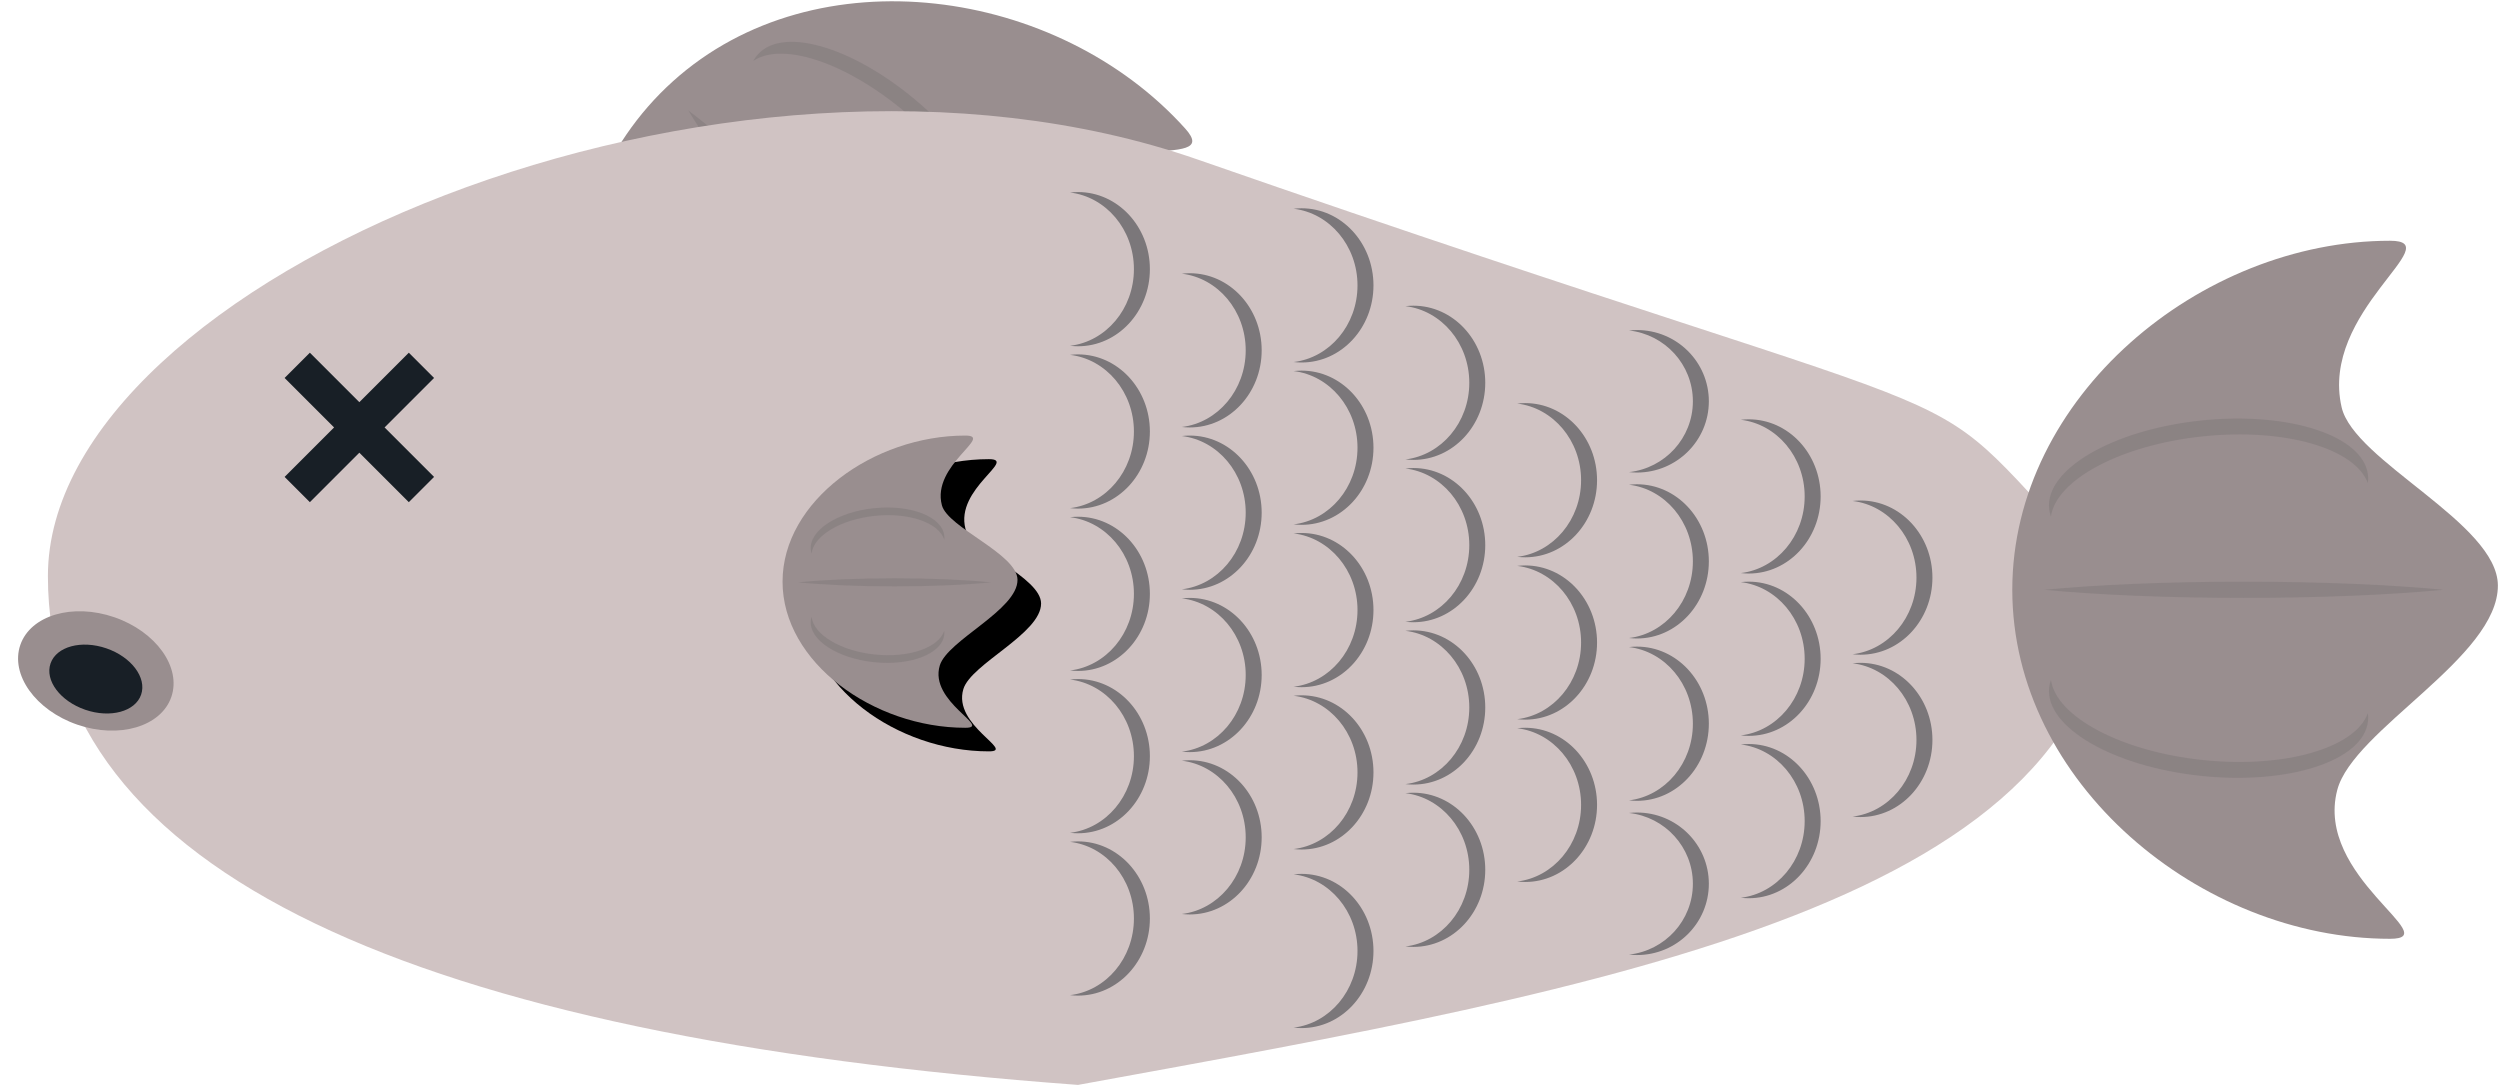 <?xml version="1.0" encoding="UTF-8"?>
<svg width="106px" height="46px" viewBox="0 0 106 46" version="1.1" xmlns="http://www.w3.org/2000/svg" xmlns:xlink="http://www.w3.org/1999/xlink">
    <!-- Generator: Sketch 42 (36781) - http://www.bohemiancoding.com/sketch -->
    <title>Fish</title>
    <desc>Created with Sketch.</desc>
    <defs>
        <path d="M7.749,12.39 C8.908,12.39 6.199,11.291 6.667,9.748 C6.992,8.678 9.969,7.395 9.962,6.117 C9.956,5.013 7.009,3.912 6.756,2.954 C6.305,1.249 8.984,0 7.749,0 C3.858,0 0,2.774 0,6.195 C0,9.616 3.858,12.39 7.749,12.39 Z" id="path-1"></path>
        <filter x="-50%" y="-50%" width="200%" height="200%" filterUnits="objectBoundingBox" id="filter-2">
            <feOffset dx="1" dy="1" in="SourceAlpha" result="shadowOffsetOuter1"></feOffset>
            <feColorMatrix values="0 0 0 0 0   0 0 0 0 0   0 0 0 0 0  0 0 0 0.4 0" type="matrix" in="shadowOffsetOuter1"></feColorMatrix>
        </filter>
    </defs>
    <g id="Page-1" stroke="none" stroke-width="1" fill="none" fill-rule="evenodd">
        <g id="Fish" transform="translate(0, -7)">
            <g id="Tail-Copy" transform="translate(35.41, 18.383) rotate(48) translate(-35.41, -18.383) translate(24.91, 3.383)">
                <path d="M16.015,29.597 C18.409,29.597 12.811,26.973 13.779,23.286 C14.451,20.731 20.603,17.667 20.589,14.613 C20.577,11.975 14.486,9.344 13.963,7.057 C13.031,2.984 18.568,-9.59232693e-14 16.015,-9.59232693e-14 C7.974,-9.59232693e-14 -1.3500312e-13,6.626 -1.3500312e-13,14.799 C-1.3500312e-13,22.972 7.974,29.597 16.015,29.597 Z" id="Oval-13" fill="#998E8F"></path>
                <path d="M6.489,16.061 C6.6,16.088 6.713,16.102 6.827,16.102 C8.51,16.102 9.874,13.059 9.874,9.305 C9.874,5.551 8.51,2.508 6.827,2.508 C6.713,2.508 6.6,2.522 6.489,2.549 C8.012,2.925 9.197,5.806 9.197,9.305 C9.197,12.804 8.012,15.685 6.489,16.061 Z" id="Combined-Shape-Copy-38" fill-opacity="0.103" fill="#181F26" transform="translate(8.181, 9.305) rotate(264) translate(-8.181, -9.305) "></path>
                <path d="M6.489,27.762 C6.6,27.789 6.713,27.803 6.827,27.803 C8.51,27.803 9.874,24.76 9.874,21.006 C9.874,17.252 8.51,14.209 6.827,14.209 C6.713,14.209 6.6,14.223 6.489,14.251 C8.012,14.626 9.197,17.508 9.197,21.006 C9.197,24.505 8.012,27.386 6.489,27.762 Z" id="Combined-Shape-Copy-40" fill-opacity="0.103" fill="#181F26" transform="translate(8.181, 21.006) scale(1, -1) rotate(264) translate(-8.181, -21.006) "></path>
                <path d="M1.354,15.143 C3.575,15.57 6.55,15.831 9.818,15.831 C13.087,15.831 16.061,15.57 18.282,15.143 C16.061,14.716 13.087,14.455 9.818,14.455 C6.55,14.455 3.575,14.716 1.354,15.143 Z" id="Combined-Shape" fill-opacity="0.1" fill="#181F26"></path>
            </g>
            <path d="M45.708,53 C68.392,48.87 89.384,45.194 89.384,31.428 C79.904,21.792 88.368,26.844 50.786,13.766 C30.7,6.776 2.031,18.883 2.031,31.428 C2.031,43.973 17.606,50.935 45.708,53 Z" id="Oval-12" fill="#D0C3C3"></path>
            <path d="M14.479,24.366 L11.512,24.366 L11.512,25.881 L14.479,25.881 L14.479,28.848 L15.993,28.848 L15.993,25.881 L18.96,25.881 L18.96,24.366 L15.993,24.366 L15.993,21.399 L14.479,21.399 L14.479,24.366 Z" id="Combined-Shape" fill="#181F26" transform="translate(15.236, 25.123) rotate(45) translate(-15.236, -25.123) "></path>
            <g id="Scales" transform="translate(45.369, 15.143)" fill-opacity="0.461" fill="#181F26">
                <path d="M-7.64666108e-15,6.519 C0.111,6.532 0.224,6.539 0.339,6.539 C2.021,6.539 3.386,5.075 3.386,3.269 C3.386,1.464 2.021,0 0.339,0 C0.224,0 0.111,0.007 3.45556916e-15,0.02 C1.524,0.201 2.709,1.587 2.709,3.269 C2.709,4.952 1.524,6.338 -5.73152636e-15,6.519 Z" id="Combined-Shape"></path>
                <path d="M-7.64666108e-15,13.402 C0.111,13.415 0.224,13.422 0.339,13.422 C2.021,13.422 3.386,11.958 3.386,10.153 C3.386,8.347 2.021,6.883 0.339,6.883 C0.224,6.883 0.111,6.89 3.45556916e-15,6.903 C1.524,7.084 2.709,8.47 2.709,10.153 C2.709,11.835 1.524,13.221 -5.73152636e-15,13.402 Z" id="Combined-Shape-Copy-8"></path>
                <path d="M-1.72362125e-14,20.285 C0.111,20.298 0.224,20.305 0.339,20.305 C2.021,20.305 3.386,18.841 3.386,17.036 C3.386,15.23 2.021,13.766 0.339,13.766 C0.224,13.766 0.111,13.773 -4.4408921e-15,13.786 C1.524,13.967 2.709,15.353 2.709,17.036 C2.709,18.719 1.524,20.105 -1.68892678e-14,20.285 Z" id="Combined-Shape-Copy-9"></path>
                <path d="M-1.57374114e-14,27.168 C0.111,27.182 0.224,27.188 0.339,27.188 C2.021,27.188 3.386,25.725 3.386,23.919 C3.386,22.113 2.021,20.649 0.339,20.649 C0.224,20.649 0.111,20.656 -6.38378239e-16,20.669 C1.524,20.85 2.709,22.236 2.709,23.919 C2.709,25.602 1.524,26.988 -1.32671651e-14,27.168 Z" id="Combined-Shape-Copy-10"></path>
                <path d="M4.74,9.961 C4.851,9.974 4.964,9.981 5.079,9.981 C6.762,9.981 8.126,8.517 8.126,6.711 C8.126,4.905 6.762,3.442 5.079,3.442 C4.964,3.442 4.851,3.448 4.74,3.462 C6.264,3.642 7.449,5.028 7.449,6.711 C7.449,8.394 6.264,9.78 4.74,9.961 Z" id="Combined-Shape-Copy-15"></path>
                <path d="M4.74,16.844 C4.851,16.857 4.964,16.864 5.079,16.864 C6.762,16.864 8.126,15.4 8.126,13.594 C8.126,11.788 6.762,10.325 5.079,10.325 C4.964,10.325 4.851,10.331 4.74,10.345 C6.264,10.525 7.449,11.911 7.449,13.594 C7.449,15.277 6.264,16.663 4.74,16.844 Z" id="Combined-Shape-Copy-14"></path>
                <path d="M4.74,23.727 C4.851,23.74 4.964,23.747 5.079,23.747 C6.762,23.747 8.126,22.283 8.126,20.477 C8.126,18.672 6.762,17.208 5.079,17.208 C4.964,17.208 4.851,17.215 4.74,17.228 C6.264,17.408 7.449,18.794 7.449,20.477 C7.449,22.16 6.264,23.546 4.74,23.727 Z" id="Combined-Shape-Copy-13"></path>
                <path d="M4.74,30.61 C4.851,30.623 4.964,30.63 5.079,30.63 C6.762,30.63 8.126,29.166 8.126,27.36 C8.126,25.555 6.762,24.091 5.079,24.091 C4.964,24.091 4.851,24.098 4.74,24.111 C6.264,24.292 7.449,25.677 7.449,27.36 C7.449,29.043 6.264,30.429 4.74,30.61 Z" id="Combined-Shape-Copy-12"></path>
                <path d="M9.48,7.207 C9.591,7.221 9.704,7.227 9.819,7.227 C11.502,7.227 12.866,5.763 12.866,3.958 C12.866,2.152 11.502,0.688 9.819,0.688 C9.704,0.688 9.591,0.695 9.48,0.708 C11.004,0.889 12.189,2.275 12.189,3.958 C12.189,5.641 11.004,7.027 9.48,7.207 Z" id="Combined-Shape-Copy-19"></path>
                <path d="M9.48,14.09 C9.591,14.104 9.704,14.11 9.819,14.11 C11.502,14.11 12.866,12.647 12.866,10.841 C12.866,9.035 11.502,7.571 9.819,7.571 C9.704,7.571 9.591,7.578 9.48,7.591 C11.004,7.772 12.189,9.158 12.189,10.841 C12.189,12.524 11.004,13.91 9.48,14.09 Z" id="Combined-Shape-Copy-18"></path>
                <path d="M9.48,20.974 C9.591,20.987 9.704,20.994 9.819,20.994 C11.502,20.994 12.866,19.53 12.866,17.724 C12.866,15.918 11.502,14.455 9.819,14.455 C9.704,14.455 9.591,14.461 9.48,14.474 C11.004,14.655 12.189,16.041 12.189,17.724 C12.189,19.407 11.004,20.793 9.48,20.974 Z" id="Combined-Shape-Copy-17"></path>
                <path d="M9.48,27.857 C9.591,27.87 9.704,27.877 9.819,27.877 C11.502,27.877 12.866,26.413 12.866,24.607 C12.866,22.801 11.502,21.338 9.819,21.338 C9.704,21.338 9.591,21.344 9.48,21.358 C11.004,21.538 12.189,22.924 12.189,24.607 C12.189,26.29 11.004,27.676 9.48,27.857 Z" id="Combined-Shape-Copy-16"></path>
                <path d="M14.22,11.337 C14.331,11.35 14.444,11.357 14.559,11.357 C16.242,11.357 17.606,9.893 17.606,8.088 C17.606,6.282 16.242,4.818 14.559,4.818 C14.444,4.818 14.331,4.825 14.22,4.838 C15.744,5.019 16.929,6.405 16.929,8.088 C16.929,9.771 15.744,11.156 14.22,11.337 Z" id="Combined-Shape-Copy-23"></path>
                <path d="M14.22,18.22 C14.331,18.233 14.444,18.24 14.559,18.24 C16.242,18.24 17.606,16.776 17.606,14.971 C17.606,13.165 16.242,11.701 14.559,11.701 C14.444,11.701 14.331,11.708 14.22,11.721 C15.744,11.902 16.929,13.288 16.929,14.971 C16.929,16.654 15.744,18.04 14.22,18.22 Z" id="Combined-Shape-Copy-22"></path>
                <path d="M14.22,25.103 C14.331,25.117 14.444,25.123 14.559,25.123 C16.242,25.123 17.606,23.66 17.606,21.854 C17.606,20.048 16.242,18.584 14.559,18.584 C14.444,18.584 14.331,18.591 14.22,18.604 C15.744,18.785 16.929,20.171 16.929,21.854 C16.929,23.537 15.744,24.923 14.22,25.103 Z" id="Combined-Shape-Copy-21"></path>
                <path d="M14.22,31.987 C14.331,32 14.444,32.006 14.559,32.006 C16.242,32.006 17.606,30.543 17.606,28.737 C17.606,26.931 16.242,25.468 14.559,25.468 C14.444,25.468 14.331,25.474 14.22,25.487 C15.744,25.668 16.929,27.054 16.929,28.737 C16.929,30.42 15.744,31.806 14.22,31.987 Z" id="Combined-Shape-Copy-20"></path>
                <path d="M9.48,35.428 C9.591,35.441 9.704,35.448 9.819,35.448 C11.502,35.448 12.866,33.984 12.866,32.179 C12.866,30.373 11.502,28.909 9.819,28.909 C9.704,28.909 9.591,28.916 9.48,28.929 C11.004,29.11 12.189,30.496 12.189,32.179 C12.189,33.861 11.004,35.247 9.48,35.428 Z" id="Combined-Shape-Copy-27"></path>
                <path d="M18.96,15.467 C19.071,15.48 19.184,15.487 19.299,15.487 C20.982,15.487 22.346,14.023 22.346,12.218 C22.346,10.412 20.982,8.948 19.299,8.948 C19.184,8.948 19.071,8.955 18.96,8.968 C20.484,9.149 21.669,10.535 21.669,12.218 C21.669,13.9 20.484,15.286 18.96,15.467 Z" id="Combined-Shape-Copy-26"></path>
                <path d="M18.96,22.35 C19.071,22.363 19.184,22.37 19.299,22.37 C20.982,22.37 22.346,20.906 22.346,19.101 C22.346,17.295 20.982,15.831 19.299,15.831 C19.184,15.831 19.071,15.838 18.96,15.851 C20.484,16.032 21.669,17.418 21.669,19.101 C21.669,20.784 20.484,22.169 18.96,22.35 Z" id="Combined-Shape-Copy-25"></path>
                <path d="M18.96,29.233 C19.071,29.246 19.184,29.253 19.299,29.253 C20.982,29.253 22.346,27.789 22.346,25.984 C22.346,24.178 20.982,22.714 19.299,22.714 C19.184,22.714 19.071,22.721 18.96,22.734 C20.484,22.915 21.669,24.301 21.669,25.984 C21.669,27.667 20.484,29.053 18.96,29.233 Z" id="Combined-Shape-Copy-24"></path>
                <path d="M23.7,11.875 C23.811,11.887 23.924,11.893 24.039,11.893 C25.722,11.893 27.086,10.54 27.086,8.872 C27.086,7.203 25.722,5.851 24.039,5.851 C23.924,5.851 23.811,5.857 23.7,5.869 C25.224,6.036 26.409,7.317 26.409,8.872 C26.409,10.427 25.224,11.708 23.7,11.875 Z" id="Combined-Shape-Copy-31"></path>
                <path d="M23.7,18.909 C23.811,18.922 23.924,18.929 24.039,18.929 C25.722,18.929 27.086,17.465 27.086,15.659 C27.086,13.853 25.722,12.39 24.039,12.39 C23.924,12.39 23.811,12.396 23.7,12.41 C25.224,12.59 26.409,13.976 26.409,15.659 C26.409,17.342 25.224,18.728 23.7,18.909 Z" id="Combined-Shape-Copy-30"></path>
                <path d="M23.7,25.792 C23.811,25.805 23.924,25.812 24.039,25.812 C25.722,25.812 27.086,24.348 27.086,22.542 C27.086,20.737 25.722,19.273 24.039,19.273 C23.924,19.273 23.811,19.279 23.7,19.293 C25.224,19.473 26.409,20.859 26.409,22.542 C26.409,24.225 25.224,25.611 23.7,25.792 Z" id="Combined-Shape-Copy-29"></path>
                <path d="M23.7,32.332 C23.811,32.344 23.924,32.351 24.039,32.351 C25.722,32.351 27.086,30.998 27.086,29.329 C27.086,27.661 25.722,26.308 24.039,26.308 C23.924,26.308 23.811,26.315 23.7,26.327 C25.224,26.494 26.409,27.774 26.409,29.329 C26.409,30.885 25.224,32.165 23.7,32.332 Z" id="Combined-Shape-Copy-28"></path>
                <path d="M28.44,16.155 C28.551,16.169 28.664,16.175 28.779,16.175 C30.462,16.175 31.826,14.712 31.826,12.906 C31.826,11.1 30.462,9.636 28.779,9.636 C28.664,9.636 28.551,9.643 28.44,9.656 C29.964,9.837 31.149,11.223 31.149,12.906 C31.149,14.589 29.964,15.975 28.44,16.155 Z" id="Combined-Shape-Copy-35"></path>
                <path d="M28.44,23.038 C28.551,23.052 28.664,23.058 28.779,23.058 C30.462,23.058 31.826,21.595 31.826,19.789 C31.826,17.983 30.462,16.519 28.779,16.519 C28.664,16.519 28.551,16.526 28.44,16.539 C29.964,16.72 31.149,18.106 31.149,19.789 C31.149,21.472 29.964,22.858 28.44,23.038 Z" id="Combined-Shape-Copy-34"></path>
                <path d="M28.44,29.922 C28.551,29.935 28.664,29.942 28.779,29.942 C30.462,29.942 31.826,28.478 31.826,26.672 C31.826,24.866 30.462,23.403 28.779,23.403 C28.664,23.403 28.551,23.409 28.44,23.423 C29.964,23.603 31.149,24.989 31.149,26.672 C31.149,28.355 29.964,29.741 28.44,29.922 Z" id="Combined-Shape-Copy-33"></path>
                <path d="M33.18,19.597 C33.291,19.61 33.404,19.617 33.519,19.617 C35.202,19.617 36.566,18.153 36.566,16.347 C36.566,14.542 35.202,13.078 33.519,13.078 C33.404,13.078 33.291,13.085 33.18,13.098 C34.704,13.279 35.889,14.665 35.889,16.347 C35.889,18.03 34.704,19.416 33.18,19.597 Z" id="Combined-Shape-Copy-37"></path>
                <path d="M33.18,26.48 C33.291,26.493 33.404,26.5 33.519,26.5 C35.202,26.5 36.566,25.036 36.566,23.231 C36.566,21.425 35.202,19.961 33.519,19.961 C33.404,19.961 33.291,19.968 33.18,19.981 C34.704,20.162 35.889,21.548 35.889,23.231 C35.889,24.913 34.704,26.299 33.18,26.48 Z" id="Combined-Shape-Copy-36"></path>
                <path d="M-8.8817842e-16,34.051 C0.111,34.065 0.224,34.071 0.339,34.071 C2.021,34.071 3.386,32.608 3.386,30.802 C3.386,28.996 2.021,27.532 0.339,27.532 C0.224,27.532 0.111,27.539 7.56339436e-15,27.552 C1.524,27.733 2.709,29.119 2.709,30.802 C2.709,32.485 1.524,33.871 -1.23512311e-15,34.051 Z" id="Combined-Shape-Copy-11"></path>
            </g>
            <g id="Tail" transform="translate(85.321, 17.208)">
                <path d="M16.015,29.597 C18.409,29.597 12.811,26.973 13.779,23.286 C14.451,20.731 20.603,17.667 20.589,14.613 C20.577,11.975 14.486,9.344 13.963,7.057 C13.031,2.984 18.568,0 16.015,0 C7.974,0 0,6.626 0,14.799 C0,22.972 7.974,29.597 16.015,29.597 Z" id="Oval-13" fill="#998E8F"></path>
                <path d="M6.489,16.061 C6.6,16.088 6.713,16.102 6.827,16.102 C8.51,16.102 9.874,13.059 9.874,9.305 C9.874,5.551 8.51,2.508 6.827,2.508 C6.713,2.508 6.6,2.522 6.489,2.549 C8.012,2.925 9.197,5.806 9.197,9.305 C9.197,12.804 8.012,15.685 6.489,16.061 Z" id="Combined-Shape-Copy-38" fill-opacity="0.103" fill="#181F26" transform="translate(8.181, 9.305) rotate(264) translate(-8.181, -9.305) "></path>
                <path d="M6.489,27.762 C6.6,27.789 6.713,27.803 6.827,27.803 C8.51,27.803 9.874,24.76 9.874,21.006 C9.874,17.252 8.51,14.209 6.827,14.209 C6.713,14.209 6.6,14.223 6.489,14.251 C8.012,14.626 9.197,17.508 9.197,21.006 C9.197,24.505 8.012,27.386 6.489,27.762 Z" id="Combined-Shape-Copy-40" fill-opacity="0.103" fill="#181F26" transform="translate(8.181, 21.006) scale(1, -1) rotate(264) translate(-8.181, -21.006) "></path>
                <path d="M1.354,14.799 C3.575,15.012 6.55,15.143 9.818,15.143 C13.087,15.143 16.061,15.012 18.282,14.799 C16.061,14.585 13.087,14.455 9.818,14.455 C6.55,14.455 3.575,14.585 1.354,14.799 Z" id="Combined-Shape" fill-opacity="0.1" fill="#181F26"></path>
            </g>
            <g id="Tail-Copy-2" transform="translate(33.18, 25.468)">
                <g id="Oval-13">
                    <use fill="black" fill-opacity="1" filter="url(#filter-2)" xlink:href="#path-1"></use>
                    <use fill="#998E8F" fill-rule="evenodd" xlink:href="#path-1"></use>
                </g>
                <path d="M3.14,6.722 C3.193,6.734 3.248,6.74 3.303,6.74 C4.118,6.74 4.778,5.466 4.778,3.894 C4.778,2.323 4.118,1.049 3.303,1.049 C3.248,1.049 3.193,1.055 3.14,1.066 C3.877,1.224 4.45,2.43 4.45,3.894 C4.45,5.359 3.877,6.565 3.14,6.722 Z" id="Combined-Shape-Copy-38" fill-opacity="0.103" fill="#181F26" transform="translate(3.959, 3.894) rotate(264) translate(-3.959, -3.894) "></path>
                <path d="M3.14,11.622 C3.193,11.634 3.248,11.639 3.303,11.639 C4.118,11.639 4.778,10.366 4.778,8.794 C4.778,7.223 4.118,5.949 3.303,5.949 C3.248,5.949 3.193,5.955 3.14,5.966 C3.877,6.123 4.45,7.33 4.45,8.794 C4.45,10.259 3.877,11.465 3.14,11.622 Z" id="Combined-Shape-Copy-40" fill-opacity="0.103" fill="#181F26" transform="translate(3.959, 8.794) scale(1, -1) rotate(264) translate(-3.959, -8.794) "></path>
                <path d="M0.655,6.223 C1.73,6.33 3.169,6.395 4.751,6.395 C6.332,6.395 7.771,6.33 8.846,6.223 C7.771,6.116 6.332,6.051 4.751,6.051 C3.169,6.051 1.73,6.116 0.655,6.223 Z" id="Combined-Shape" fill-opacity="0.1" fill="#181F26"></path>
            </g>
            <g id="Mouth" transform="translate(0, 31.662)">
                <ellipse id="Oval-15" fill="#998E8F" transform="translate(4.063, 3.786) rotate(19) translate(-4.063, -3.786) " cx="4.063" cy="3.786" rx="3.386" ry="2.409"></ellipse>
                <ellipse id="Oval-15-Copy" fill="#181F26" transform="translate(4.063, 4.13) rotate(19) translate(-4.063, -4.13) " cx="4.063" cy="4.13" rx="2.031" ry="1.377"></ellipse>
            </g>
        </g>
    </g>
</svg>